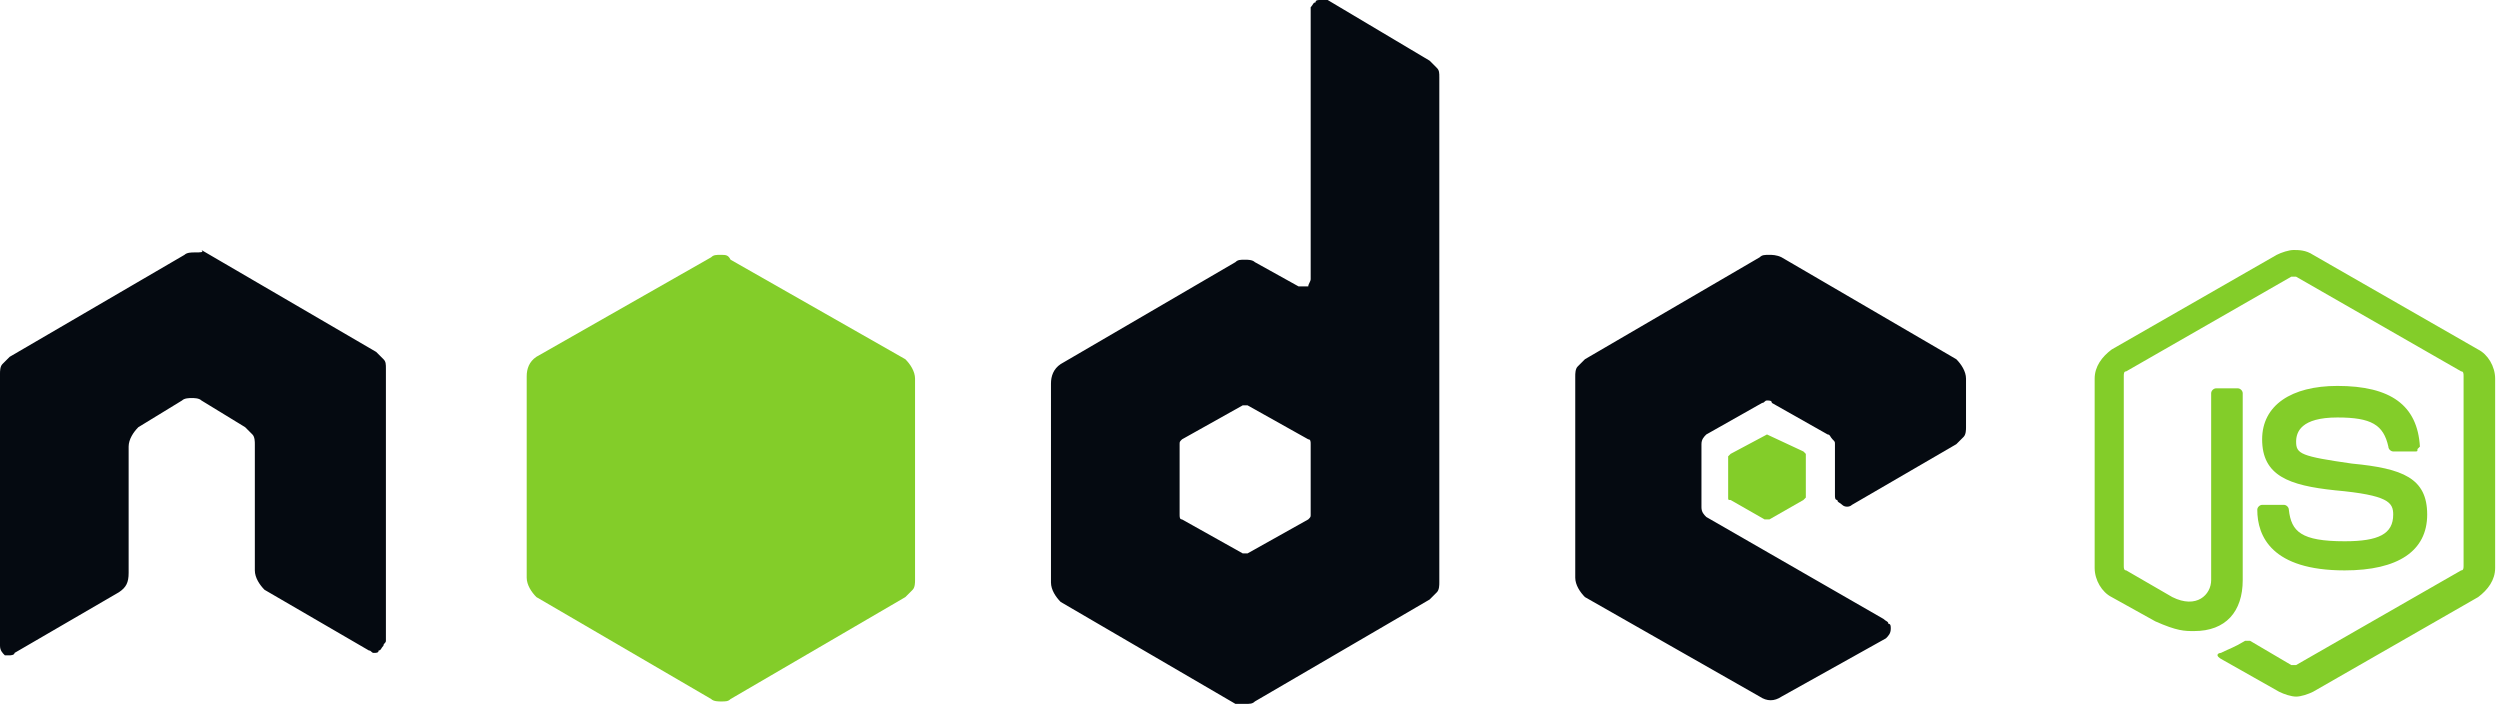 <?xml version="1.0" encoding="utf-8"?>
<!-- Generator: Adobe Illustrator 26.5.0, SVG Export Plug-In . SVG Version: 6.00 Build 0)  -->
<svg version="1.1" id="Calque_1" xmlns="http://www.w3.org/2000/svg" xmlns:xlink="http://www.w3.org/1999/xlink" x="0px" y="0px"
	 viewBox="0 0 103 29" style="enable-background:new 0 0 103 29;" xml:space="preserve">
<style type="text/css">
	.st0{fill:#83CD29;}
	.st1{fill:#050A11;}
</style>
<path class="st0" d="M94.5,10.3c-0.2,0-0.5,0.1-0.7,0.2L87,14.4c-0.4,0.3-0.7,0.7-0.7,1.2v7.8c0,0.5,0.3,1,0.7,1.2l1.8,1
	c0.9,0.4,1.2,0.4,1.6,0.4c1.3,0,2-0.8,2-2.1v-7.7c0-0.1-0.1-0.2-0.2-0.2h-0.9c-0.1,0-0.2,0.1-0.2,0.2v7.7c0,0.6-0.6,1.2-1.6,0.7
	l-1.9-1.1c-0.1,0-0.1-0.1-0.1-0.2v-7.8c0-0.1,0-0.2,0.1-0.2l6.8-3.9c0,0,0.1,0,0.1,0c0,0,0.1,0,0.1,0l6.8,3.9c0.1,0,0.1,0.1,0.1,0.2
	v7.8c0,0.1,0,0.2-0.1,0.2l-6.8,3.9c-0.1,0-0.1,0-0.2,0l-1.7-1c0,0-0.1,0-0.1,0c0,0-0.1,0-0.1,0c-0.5,0.3-0.6,0.3-1,0.5
	c-0.1,0-0.3,0.1,0.1,0.3l2.3,1.3c0.2,0.1,0.5,0.2,0.7,0.2c0.2,0,0.5-0.1,0.7-0.2l6.8-3.9c0.4-0.3,0.7-0.7,0.7-1.2v-7.8
	c0-0.5-0.3-1-0.7-1.2l-6.8-3.9C95,10.3,94.7,10.3,94.5,10.3L94.5,10.3z"/>
<path class="st0" d="M96.3,15.9c-1.9,0-3.1,0.8-3.1,2.2c0,1.5,1.1,1.9,3,2.1c2.2,0.2,2.4,0.5,2.4,1c0,0.8-0.6,1.1-2,1.1
	c-1.8,0-2.2-0.4-2.3-1.3c0-0.1-0.1-0.2-0.2-0.2h-0.9c-0.1,0-0.2,0.1-0.2,0.2c0,1.1,0.6,2.5,3.6,2.5c2.2,0,3.4-0.8,3.4-2.3
	c0-1.5-1-1.9-3.1-2.1c-2.1-0.3-2.3-0.4-2.3-0.9c0-0.4,0.2-1,1.7-1c1.4,0,1.9,0.3,2.1,1.2c0,0.1,0.1,0.2,0.2,0.2h0.9
	c0.1,0,0.1,0,0.1-0.1c0,0,0.1-0.1,0.1-0.1C99.6,16.7,98.5,15.9,96.3,15.9z"/>
<path class="st1" d="M54.4,0c-0.1,0-0.2,0-0.2,0.1c-0.1,0-0.1,0.1-0.2,0.2C54,0.3,54,0.4,54,0.4v11.1c0,0.1-0.1,0.2-0.1,0.3
	c0,0-0.1,0-0.2,0c-0.1,0-0.1,0-0.2,0l-1.8-1c-0.1-0.1-0.3-0.1-0.4-0.1c-0.2,0-0.3,0-0.4,0.1l-7.2,4.2c-0.3,0.2-0.4,0.5-0.4,0.8V24
	c0,0.3,0.2,0.6,0.4,0.8l7.2,4.2C51,29,51.2,29,51.3,29c0.2,0,0.3,0,0.4-0.1l7.2-4.2c0.1-0.1,0.2-0.2,0.3-0.3
	c0.1-0.1,0.1-0.3,0.1-0.4V3.2c0-0.2,0-0.3-0.1-0.4c-0.1-0.1-0.2-0.2-0.3-0.3L54.7,0C54.6,0,54.5,0,54.4,0z M8,10.4
	c-0.1,0-0.3,0-0.4,0.1l-7.2,4.2c-0.1,0.1-0.2,0.2-0.3,0.3C0,15.1,0,15.3,0,15.4l0,11.2c0,0.2,0.1,0.3,0.2,0.4C0.3,27,0.4,27,0.4,27
	s0.2,0,0.2-0.1l4.3-2.5c0.3-0.2,0.4-0.4,0.4-0.8v-5.2c0-0.3,0.2-0.6,0.4-0.8l1.8-1.1c0.1-0.1,0.3-0.1,0.4-0.1c0.1,0,0.3,0,0.4,0.1
	l1.8,1.1c0.1,0.1,0.2,0.2,0.3,0.3c0.1,0.1,0.1,0.3,0.1,0.4v5.2c0,0.3,0.2,0.6,0.4,0.8l4.3,2.5c0.1,0,0.1,0.1,0.2,0.1
	c0.1,0,0.2,0,0.2-0.1c0.1,0,0.1-0.1,0.2-0.2c0-0.1,0.1-0.1,0.1-0.2l0-11.2c0-0.2,0-0.3-0.1-0.4s-0.2-0.2-0.3-0.3l-7.2-4.2
	C8.4,10.4,8.3,10.4,8,10.4L8,10.4z M72.9,10.5c-0.2,0-0.3,0-0.4,0.1l-7.2,4.2c-0.1,0.1-0.2,0.2-0.3,0.3c-0.1,0.1-0.1,0.3-0.1,0.4
	v8.3c0,0.3,0.2,0.6,0.4,0.8l7.2,4.1c0.3,0.2,0.6,0.2,0.9,0l4.3-2.4c0.1-0.1,0.2-0.2,0.2-0.4c0-0.1,0-0.2-0.1-0.2
	c0-0.1-0.1-0.1-0.2-0.2l-7.3-4.2c-0.1-0.1-0.2-0.2-0.2-0.4v-2.6c0-0.2,0.1-0.3,0.2-0.4l2.3-1.3c0.1,0,0.1-0.1,0.2-0.1
	c0.1,0,0.2,0,0.2,0.1l2.3,1.3c0.1,0,0.1,0.1,0.2,0.2s0.1,0.1,0.1,0.2v2.1c0,0.1,0,0.2,0.1,0.2c0,0.1,0.1,0.1,0.2,0.2
	c0.1,0.1,0.3,0.1,0.4,0l4.3-2.5c0.1-0.1,0.2-0.2,0.3-0.3c0.1-0.1,0.1-0.3,0.1-0.4v-2c0-0.3-0.2-0.6-0.4-0.8l-7.2-4.2
	C73.2,10.5,73,10.5,72.9,10.5z M51.3,16.7c0,0,0.1,0,0.1,0l2.5,1.4c0.1,0,0.1,0.1,0.1,0.2v2.9c0,0.1,0,0.1-0.1,0.2l-2.5,1.4
	c0,0-0.1,0-0.1,0c0,0-0.1,0-0.1,0l-2.5-1.4c-0.1,0-0.1-0.1-0.1-0.2v-2.9c0-0.1,0-0.1,0.1-0.2l2.5-1.4C51.2,16.7,51.3,16.7,51.3,16.7
	L51.3,16.7z"/>
<path class="st0" d="M29.7,10.5c-0.2,0-0.3,0-0.4,0.1l-7.2,4.1c-0.3,0.2-0.4,0.5-0.4,0.8v8.3c0,0.3,0.2,0.6,0.4,0.8l7.2,4.2
	c0.1,0.1,0.3,0.1,0.4,0.1c0.2,0,0.3,0,0.4-0.1l7.2-4.2c0.1-0.1,0.2-0.2,0.3-0.3c0.1-0.1,0.1-0.3,0.1-0.4v-8.3c0-0.3-0.2-0.6-0.4-0.8
	l-7.2-4.1C30,10.5,29.9,10.5,29.7,10.5z M72.8,17.9C72.8,17.9,72.8,17.9,72.8,17.9l-1.5,0.8c0,0,0,0-0.1,0.1c0,0,0,0.1,0,0.1v1.6
	c0,0.1,0,0.1,0.1,0.1l1.4,0.8c0.1,0,0.1,0,0.2,0l1.4-0.8c0,0,0,0,0.1-0.1c0,0,0-0.1,0-0.1v-1.6c0,0,0-0.1,0-0.1c0,0,0,0-0.1-0.1
	L72.8,17.9C72.9,17.9,72.9,17.9,72.8,17.9z"/>
</svg>
